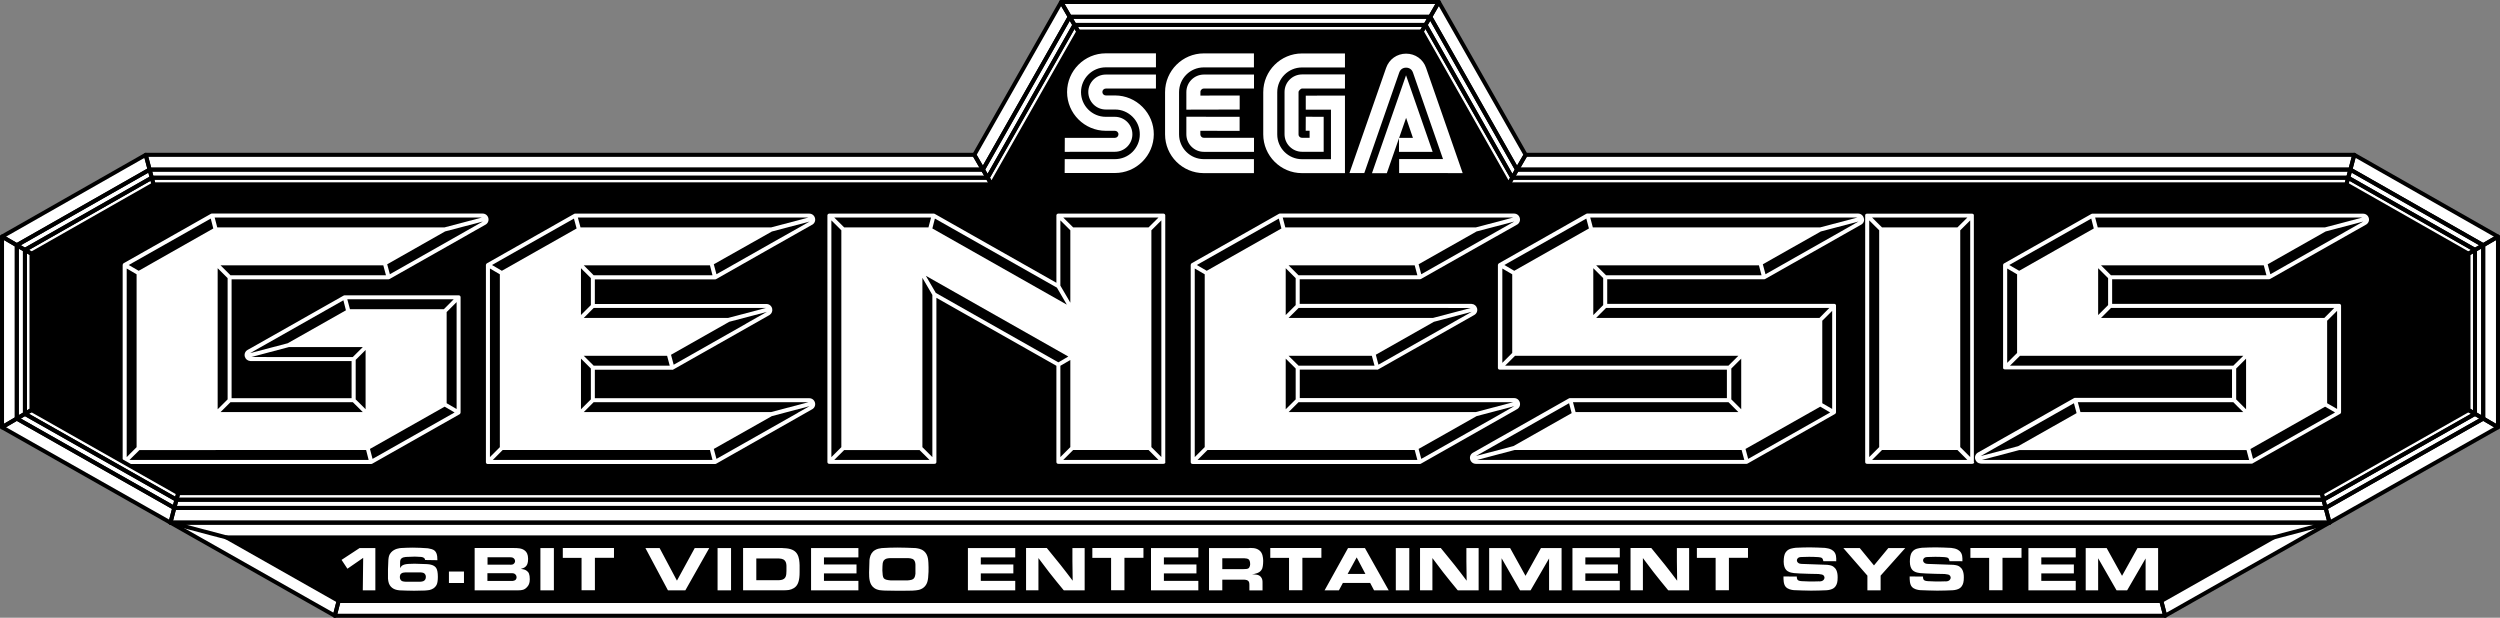 <?xml version="1.0" encoding="utf-8"?>
<!-- Generator: Adobe Illustrator 26.0.3, SVG Export Plug-In . SVG Version: 6.00 Build 0)  -->
<svg version="1.1" id="Layer_1" xmlns="http://www.w3.org/2000/svg" xmlns:xlink="http://www.w3.org/1999/xlink" x="0px" y="0px"
	 viewBox="0 0 3839.7 948.8" style="enable-background:new 0 0 3839.7 948.8;" xml:space="preserve">
<rect x="0" y="0" width="3839.7" height="948.8" fill="#808080" stroke="none"/>
<style type="text/css">
	.st0{fill:none;stroke:#000000;stroke-width:6.178;stroke-linecap:round;stroke-linejoin:round;stroke-miterlimit:10;}
	.st1{fill:#FFFFFF;}
</style>
<g>
	<polygon class="st1" points="1629.8,3.1 2209.8,3.1 2343.2,237.8 3615.9,237.8 3836.6,363.4 3836.6,656.2 3325.4,945.7 
		514.2,945.7 3.1,656.2 3.1,363.4 223.8,237.8 1496.5,237.8 	"/>
	<g>
		<polygon class="st0" points="3577.9,802.7 3836.6,656.2 3813.9,642.9 3571.9,780.1 		"/>
		<polyline class="st0" points="3491.9,825.4 3319.5,923 3325.4,945.7 3577.9,802.7 		"/>
		<polygon class="st0" points="3319.5,923 520.1,923 514.2,945.7 3325.4,945.7 		"/>
		<polyline class="st0" points="261.8,802.7 514.2,945.7 520.1,923 347.8,825.4 		"/>
		<polygon class="st0" points="25.8,642.9 3.1,656.2 261.8,802.7 267.7,780.1 		"/>
		<polygon class="st0" points="3.1,363.4 3.1,656.2 25.8,642.9 25.8,376.6 		"/>
		<polygon class="st0" points="1643,25.8 1629.8,3.1 1496.5,237.8 1509.6,260.5 		"/>
		<polygon class="st0" points="1496.5,237.8 223.8,237.8 229.8,260.5 1509.6,260.5 		"/>
		<polygon class="st0" points="223.8,237.8 3.1,363.4 25.8,376.6 229.8,260.5 		"/>
		<polygon class="st0" points="3813.9,376.6 3813.9,642.9 3836.6,656.2 3836.6,363.4 		"/>
		<polygon class="st0" points="3615.9,237.8 3609.9,260.5 3813.9,376.6 3836.6,363.4 		"/>
		<polygon class="st0" points="2343.2,237.8 2330,260.5 3609.9,260.5 3615.9,237.8 		"/>
		<polygon class="st0" points="2209.8,3.1 2196.7,25.8 2330,260.5 2343.2,237.8 		"/>
		<polygon class="st0" points="1629.8,3.1 1643,25.8 2196.7,25.8 2209.8,3.1 		"/>
		<g>
			<polygon class="st0" points="1643,25.8 1650.3,38.3 2189.4,38.3 2196.7,25.8 			"/>
			<polygon class="st0" points="3801.3,383.8 3801.3,635.6 3813.9,642.9 3813.9,376.6 			"/>
			<polygon class="st0" points="3571.9,780.1 3813.9,642.9 3801.3,635.6 3568.5,767.5 			"/>
			<polygon class="st0" points="3316.2,910.4 523.5,910.4 520.1,923 3319.5,923 			"/>
			<polygon class="st0" points="271.1,767.5 38.3,635.6 25.8,642.9 267.7,780.1 			"/>
			<polygon class="st0" points="25.8,376.6 25.8,642.9 38.3,635.6 38.3,383.8 			"/>
			<polygon class="st0" points="1650.3,38.3 1643,25.8 1509.6,260.5 1516.9,273 			"/>
			<polygon class="st0" points="1509.6,260.5 229.8,260.5 233.1,273 1516.9,273 			"/>
			<polygon class="st0" points="229.8,260.5 25.8,376.6 38.3,383.8 233.1,273 			"/>
			<polygon class="st0" points="3609.9,260.5 3606.5,273 3801.3,383.8 3813.9,376.6 			"/>
			<polygon class="st0" points="2330,260.5 2322.8,273 3606.5,273 3609.9,260.5 			"/>
			<polygon class="st0" points="2196.7,25.8 2189.4,38.3 2322.8,273 2330,260.5 			"/>
		</g>
		<polygon class="st0" points="48.4,629.7 38.3,635.6 271.1,767.5 273.7,757.4 		"/>
		<polygon class="st0" points="38.3,383.8 38.3,635.6 48.4,629.7 48.4,389.7 		"/>
		<polygon class="st0" points="233.1,273 38.3,383.8 48.4,389.7 235.8,283.1 		"/>
		<polygon class="st0" points="1650.3,38.3 1516.9,273 1522.8,283.1 1656.2,48.4 		"/>
		<polygon class="st0" points="3568.5,767.5 3801.3,635.6 3791.3,629.7 3565.9,757.4 		"/>
		<polygon class="st0" points="3791.3,389.7 3791.3,629.7 3801.3,635.6 3801.3,383.8 		"/>
		<polygon class="st0" points="3606.5,273 3603.9,283.1 3791.3,389.7 3801.3,383.8 		"/>
		<polygon class="st0" points="2322.8,273 2316.9,283.1 3603.9,283.1 3606.5,273 		"/>
		<polygon class="st0" points="2189.4,38.3 2183.5,48.4 2316.9,283.1 2322.8,273 		"/>
		<polygon class="st0" points="1650.3,38.3 1656.2,48.4 2183.5,48.4 2189.4,38.3 		"/>
		<polygon class="st0" points="1516.9,273 233.1,273 235.8,283.1 1522.8,283.1 		"/>
		<polygon class="st0" points="3571.9,780.1 873,780.1 267.7,780.1 261.8,802.7 3577.9,802.7 		"/>
		<polygon class="st0" points="3568.5,767.5 271.1,767.5 267.7,780.1 3571.9,780.1 		"/>
		<polygon class="st0" points="3565.9,757.4 273.7,757.4 271.1,767.5 3568.5,767.5 		"/>
		<polygon class="st0" points="3577.9,802.7 261.8,802.7 347.8,825.4 3491.9,825.4 		"/>
		<g>
			<path d="M1394.8,857.2H1367c-4.5,0.3-6.3,0.8-8.1,2.2c-1.3,0.9-1.8,1.8-2.1,2.4c-0.7,1.4-1,3.1-1.1,3.6
				c-0.3,2.3-0.4,5.8-0.5,10.9c0.2,5.5,0.6,9.5,2,11.6c1.7,2.3,5,3,10.5,3.5h26.5c4.2-0.4,8.1-0.7,10.2-4.2c0.8-1.4,1.2-2.8,1.6-5.9
				v-14.1c-0.1-1.5-0.2-2.6-0.6-4C1403.7,858,1399.9,857.6,1394.8,857.2z"/>
			<path d="M645.8,879.1H623c-2.5,0.2-4.9,0.3-6.7,1.8c-1.4,1-1.8,2.3-2.1,3.9c0,0.8-0.5,3.5,1.2,5.9c1.4,1.9,3,2.5,7.9,2.8h21.9
				l0,0c3.5-0.3,6.3-0.6,8-3.6c0.3-0.6,0.9-1.9,0.9-3.8c0-1.7-0.5-2.8-0.7-3.3C651.9,879.7,649.3,879.4,645.8,879.1z"/>
			<path d="M1910.9,857.4h-33.6v16.7h0.2h31.8c3.8,0,6.3-0.2,7.8-1c3-1.7,3-6.4,3-6.8c0-0.5,0-4.6-1.8-6.7
				C1916.6,857.8,1913.8,857.6,1910.9,857.4z"/>
			<path d="M1194.2,857.7h-32.6v33.4h0.1h33.1c0.7,0,2.6,0.1,4.7-0.3c7.9-1.3,8.3-7.3,8.4-13.9v-8.1c-0.2-3-0.5-5.7-2.8-8.1
				C1202.4,858,1198.4,857.8,1194.2,857.7z"/>
			<polygon points="2069.8,881.5 2097.1,881.5 2083.7,856.1 			"/>
			<path d="M784.4,880.4h-35.8v11.8h0.1h38.9c2.6-0.5,4.5-1,5.4-3.5c0.1-0.4,0.4-1.1,0.4-2.2c0-1.5-0.5-2.5-1.2-3.6
				C790.2,880.2,787.5,880.3,784.4,880.4z"/>
			<path d="M789.9,865.1c0.4-0.5,1.2-1.7,1.2-3.4c0-1.2-0.5-2.4-1.2-3.3c-1.8-2.4-4-2.4-6.7-2.5h-34.4v11.4h33.9
				C785.7,867.4,788.1,867.5,789.9,865.1z"/>
			<path d="M347.8,825.4L520.1,923h2799.3l172.4-97.6H347.8z M576.5,906.9h-19.3l0.6-50.1l-24.2,16.7l-9-13.6l27.6-18.1h24.3V906.9z
				 M670.9,897.5c-1.1,2.6-3.1,4.8-5.4,6.3c-3.9,2.5-8.4,3-13.1,3.5c-5.4,0.2-11,0.4-16.4,0.4c-7.5,0-14.9-0.4-22.3-0.8
				c-1-0.2-2.1-0.4-3.1-0.6c-2.9-0.6-10.2-2.2-13.3-10.3c-0.9-2.5-1.1-4.7-1.4-7.3v-14.6l0.6-14.2c0.5-4.7,0.9-7.8,4.2-11.5
				c5.3-5.9,13.2-6.5,15.3-6.7c6.1-0.3,12.1-0.6,18.1-0.6c7.7,0,15.4,0.5,23.1,1c2.9,0.6,4.8,1,5.8,1.3c3.3,1.1,7.5,3,8.5,11.2
				c0.2,1.9,0.2,3.9,0.3,5.8l-18.8-0.3c-0.2-0.9-0.5-2.6-2.6-3.7c-2.3-1.2-4.3-1.1-9-1.3c-1.4-0.1-2.8-0.2-4.2-0.2l-13.8,0.5
				c-2.4,0.3-4.8,0.6-6.8,2.3c-1.5,1.3-2.1,2.8-2.1,6.7v8.2c1.8-3.1,2.8-4.2,6.2-5.4c3.4-1.1,8-1.3,16-1.4l18.6,0.6
				c1.1,0.1,2.3,0.2,3.4,0.3c1.3,0.2,8.2,0.9,11.3,5.8c1.6,2.6,2.5,6.7,2.5,13.6C672.5,891.5,671.8,895.4,670.9,897.5z M712.6,895.4
				h-23.1v-17.6h23.1V895.4z M809.8,901.3c-0.5,0.6-1.5,1.7-3,2.8c-4,2.8-8.9,3-18.3,2.8h-59.5v-0.1v-65.1h60.1
				c5.9,0,12.6,0.1,17.3,4.2c2.4,1.9,4.7,5.6,4.7,12.4c0,7.2-1.7,10.2-4.3,12.4c-2,1.7-4.5,2.3-6.8,3c3.2,0.5,6.3,0.9,9,3
				c3,2.1,4.7,5.3,4.7,13C813.7,895.9,811.8,899.1,809.8,901.3z M850.7,906.9H830v-65.1h20.7V906.9z M943,856.7h-29.3v50h-20.5
				v-49.9h-28.8v-15.1H943V856.7z M1052.5,906.9h-26.5l-34.7-65.1h21.8l26.6,50l27.3-50h22.3L1052.5,906.9z M1122.8,906.9h-20.7
				v-65.1h20.7V906.9z M1228.1,878.6c0,1.6,0,3-0.1,4.6c-0.6,11.8-3.8,17-8.8,20.1c-4.9,3-9.7,3.3-15.2,3.5h-62.7v-65.1h60.6v0.1
				c1.8,0,3.5,0.1,5.3,0.3c10.3,0.9,14.9,4.9,17.3,9c3,5.2,3.4,11.4,3.6,17.1V878.6z M1318.4,856.1h-52.9V867h50v13.7h-50v11.4h52.9
				v14.8h-72.7v-65.1h72.7V856.1z M1426.1,878.2c-0.1,3-0.4,6.1-0.6,9.2c-0.6,4.8-1.3,8.6-4.5,12.6c-5,6.1-12.6,6.9-19.8,7.5
				c-6.5,0.1-13,0.3-19.6,0.3c-7.5,0-14.9-0.2-22.3-0.4c-5.8-0.4-11.4-0.7-16.5-4.2c-7.8-5.4-8-15.6-8-23.9l0.6-19.3
				c0.1-1,0.3-2,0.5-3c1-5.1,3.4-9.4,8-12.1c3.4-2,6.6-2.6,10.4-3.1c7.9-0.5,15.9-0.8,23.9-0.8c9.4,0,18.8,0.4,28.3,0.8
				c1,0.1,2,0.3,3,0.5c2.7,0.5,9.4,1.8,13.4,8.8c2.3,4.2,2.7,8.4,3,13.1C1426.1,868.9,1426.3,873.5,1426.1,878.2z M1559.3,856.1
				h-52.9V867h50v13.7h-50v11.4h52.9v14.8h-72.7v-65.1h72.7V856.1z M1665.9,906.9h-31.9c-7.7-9.3-15.3-18.6-22.8-28.2
				c-5.5-7.1-11-14.4-16.3-21.6v49.7h-19v-65.1h31.9c7.1,8.7,14.2,17.3,21.1,26c6.3,7.9,12.5,16.1,18.6,24.2l-0.4-29.8v-20.3h18.8
				V906.9z M1756.3,856.7h-29.3v50h-20.5v-49.9h-28.8v-15.1h78.5V856.7z M1840.5,856.1h-52.9V867h50v13.7h-50v11.4h52.9v14.8h-72.7
				v-65.1h72.7V856.1z M1940.1,861.9c0,0.6,0,6.7-1.3,10.8c-0.2,0.5-0.7,1.8-1.6,3c-3.1,4.5-9.4,5.6-14.2,6.5
				c5.4,0,10.6,0.1,13.8,4.2c2.3,2.9,2.3,5.8,2.3,9.2V907h-20.2v-8.8c0-1.8-0.1-3.5-1.1-5.2c-1.5-2.1-3.9-2.4-6.5-2.7h-34v16.6
				h-20.4v-65.1h59c6.6-0.4,13.1-0.6,18.3,3.5c1.8,1.4,2.9,3,3.2,3.7C1940.2,853.7,1940.1,861,1940.1,861.9z M2029.6,856.7h-29.3v50
				h-20.5v-49.9h-28.8v-15.1h78.5V856.7z M2110.5,906.9l-6.1-11.6h-41.9l-6.2,11.6h-22l36.1-65.1h26l36.6,65.1H2110.5z
				 M2164.5,906.9h-20.7v-65.1h20.7V906.9z M2271,906.9h-31.9c-7.7-9.3-15.3-18.6-22.8-28.2c-5.5-7.1-11-14.4-16.3-21.6v49.7h-19
				v-65.1h31.9c7.1,8.7,14.2,17.3,21.1,26c6.3,7.9,12.5,16.1,18.6,24.2l-0.4-29.8v-20.3h18.8V906.9z M2398.6,906.9h-19.4v-49.2
				l-28.5,49.2h-16l-28.4-49.5v49.5h-19.1v-65.1h32.2l23.6,42.6l23.7-42.6h31.7V906.9z M2487.8,856.1h-52.9V867h50v13.7h-50v11.4
				h52.9v14.8h-72.7v-65.1h72.7V856.1z M2594.3,906.9h-31.9c-7.7-9.3-15.3-18.6-22.8-28.2c-5.5-7.1-11-14.4-16.3-21.6v49.7h-19
				v-65.1h31.9c7.1,8.7,14.2,17.3,21.1,26c6.3,7.9,12.5,16.1,18.6,24.2l-0.4-29.8v-20.3h18.8V906.9z M2684.7,856.7h-29.3v50H2635
				v-49.9h-28.8v-15.1h78.5V856.7z M2819.2,900.4c-0.8,1.1-1.6,1.9-2.7,2.8c-3,2.2-7,2.9-11.1,3.5c-8,0.5-16,0.8-24,0.8
				c-8.7,0-17.3-0.6-26.1-1c-4.3-0.6-9.2-1.5-12.5-5c-3.7-4-3.6-11.3-3.6-16.1l20.5,0.1c0,1.5,0,2.7,0.5,3.8c0.7,2.1,2.7,3,6.9,3.3
				c4.2,0.2,8.2,0.4,12.4,0.5c4.4,0.1,8.9-0.1,13.4-0.2c0.6,0,3.5,0.3,5.5-0.6c2-0.7,3.8-2.8,3.8-5c0-0.6-0.1-1.7-0.9-2.9
				c-1.6-2.2-3.6-2.1-8.2-2.8c-9.6-0.2-19.2-0.3-28.7-0.8c-3-0.2-6.1-0.5-9.1-0.6c-0.9-0.2-1.9-0.3-2.9-0.5c-1.3-0.2-5.8-0.9-9-4.3
				c-2-2.2-3.9-6.2-3.9-12.8c0-0.5,0-7.6,1.7-11.7c0.6-1.6,1.6-3,2.7-4.2c3.8-4.1,8.8-4.7,14.2-5.4c7.1-0.3,14.2-0.6,21.3-0.6
				c7.8,0,15.7,0.5,23.5,0.8l3.6,0.6c1.4,0.2,5.9,1,9.4,4.2c4.5,4.2,4.5,10,4.3,15.7l-19.7-0.1c-1.2-5-2.1-5.6-7.4-6.2
				c-4.8-0.3-9.7-0.5-14.5-0.5c-3.8,0-7.5,0.2-11.3,0.3c-2.5,0.1-4.8,0.2-6.4,2.2c-0.3,0.4-1.1,1.6-1.1,3c0,1.4,0.7,2.5,1.1,2.9
				c1.8,2.2,4,2.3,6.5,2.5l39,1.4c5.4,0.6,7.4,1.3,9.7,3c3.3,2.4,6.3,6.6,6.3,16.1C2822.5,894,2821.2,897.5,2819.2,900.4z
				 M2888.4,884.1v22.8h-20.3v-22.8l-36.9-42.3h25.2l21.8,26.6l22-26.6h26L2888.4,884.1z M3013,900.4c-0.8,1.1-1.6,1.9-2.7,2.8
				c-3,2.2-7,2.9-11.1,3.5c-8,0.5-16,0.8-24,0.8c-8.7,0-17.3-0.6-26.1-1c-4.3-0.6-9.2-1.5-12.5-5c-3.7-4-3.6-11.3-3.6-16.1l20.5,0.1
				c0,1.5,0,2.7,0.5,3.8c0.7,2.1,2.7,3,6.9,3.3c4.2,0.2,8.2,0.4,12.4,0.5c4.4,0.1,8.9-0.1,13.4-0.2c0.6,0,3.5,0.3,5.5-0.6
				c2-0.7,3.8-2.8,3.8-5c0-0.6-0.1-1.7-0.9-2.9c-1.6-2.2-3.6-2.1-8.2-2.8c-9.6-0.2-19.2-0.3-28.7-0.8c-3-0.2-6.1-0.5-9.1-0.6
				c-0.9-0.2-1.9-0.3-2.9-0.5c-1.3-0.2-5.8-0.9-9-4.3c-2-2.2-3.9-6.2-3.9-12.8c0-0.5,0-7.6,1.7-11.7c0.6-1.6,1.6-3,2.7-4.2
				c3.8-4.1,8.8-4.7,14.2-5.4c7.1-0.3,14.2-0.6,21.3-0.6c7.8,0,15.7,0.5,23.5,0.8l3.6,0.6c1.4,0.2,5.9,1,9.4,4.2
				c4.5,4.2,4.5,10,4.3,15.7l-19.7-0.1c-1.2-5-2.1-5.6-7.4-6.2c-4.8-0.3-9.7-0.5-14.5-0.5c-3.8,0-7.5,0.2-11.3,0.3
				c-2.5,0.1-4.8,0.2-6.4,2.2c-0.3,0.4-1.1,1.6-1.1,3c0,1.4,0.7,2.5,1.1,2.9c1.8,2.2,4,2.3,6.5,2.5l39,1.4c5.4,0.6,7.4,1.3,9.7,3
				c3.3,2.4,6.3,6.6,6.3,16.1C3016.3,894,3015,897.5,3013,900.4z M3104.9,856.7h-29.3v50h-20.5v-49.9h-28.8v-15.1h78.5V856.7z
				 M3188.1,856.1h-52.9V867h50v13.7h-50v11.4h52.9v14.8h-72.7v-65.1h72.7V856.1z M3314.8,906.9h-19.4v-49.2l-28.5,49.2h-16
				l-28.4-49.5v49.5h-19.1v-65.1h32.2l23.6,42.6l23.7-42.6h31.7V906.9z"/>
		</g>
		<g>
			<polygon points="1643.9,464.9 1643.9,353.7 1633.5,343.3 1628.6,338.5 1628.6,438.7 1638.7,455.9 			"/>
			<polygon points="1623.3,441.8 1435.9,335.7 1434.4,341.4 1432,350.9 1638.5,467.9 			"/>
			<polygon points="1296.6,349.3 1426,349.3 1430,334.1 1281.3,334.1 1284.4,337.2 			"/>
			<polygon points="1648.3,349.3 1764,349.3 1776.2,337.2 1779.3,334.1 1633,334.1 1636.1,337.2 			"/>
			<path d="M1096.3,405.9l4.1,15.3l84.2-47.7l33-18.6c0.1,0,0.1-0.1,0.2-0.1l25.6-14.5l-57.9,15.3L1096.3,405.9z"/>
			<path d="M1096.3,689.5l4.1,15.3l124.7-70.6c0.2-0.1,0.3-0.3,0.5-0.4l17.8-10l-57.9,15.3L1096.3,689.5z"/>
			<polygon points="1292.2,686.8 1292.2,353.7 1281.8,343.3 1276.9,338.5 1276.9,702.1 1281.8,697.2 			"/>
			<polygon points="1184.2,349.3 1241.8,334.1 887.5,334.1 891.6,349.3 			"/>
			<polygon points="767.7,421.3 752.5,412.4 752.5,702 755.6,698.9 767.7,686.8 			"/>
			<polygon points="772.1,691.1 761.7,701.6 756.9,706.4 1094.3,706.4 1090.4,691.1 			"/>
			<polygon points="885.6,350.9 881.5,335.7 755.6,407 770.8,415.9 			"/>
			<polygon points="1990,566 1974.7,550.8 1974.7,628.6 1990,613.4 			"/>
			<polygon points="1990,427.2 1974.7,411.9 1974.7,483.9 1990,468.6 			"/>
			<polygon points="1979.1,546.5 1986.5,553.8 1994.4,561.6 2111.1,561.6 2107,546.5 			"/>
			<path d="M2202.4,494.2l-89.3,50.6l4,15.3l122.8-69.6c0.1,0,0.1-0.1,0.2-0.1l10.3-5.8l10-5.7l-57.1,15.1L2202.4,494.2z"/>
			<polygon points="1979.2,632.9 2266.6,632.9 2324.2,617.7 1994.4,617.7 			"/>
			<polygon points="1422,423.6 1432,440.8 1437.3,449.9 1625.5,556.5 1640.8,547.6 			"/>
			<polygon points="1412.3,691.2 1296.6,691.2 1284.4,703.3 1281.3,706.4 1427.6,706.4 1424.5,703.3 			"/>
			<polygon points="1416.7,426.7 1416.7,686.8 1427.1,697.2 1432,702.1 1432,453 1427.3,444.9 			"/>
			<polygon points="1643.9,552.9 1628.6,561.8 1628.6,702 1643.9,686.7 			"/>
			<polygon points="1768.4,353.7 1768.4,686.7 1783.7,702 1783.7,338.5 1778.8,343.3 			"/>
			<polygon points="197.7,407 213,415.9 235.9,402.9 327.6,350.9 323.7,335.7 			"/>
			<polygon points="338.7,632.9 557.2,632.9 541.9,617.7 354,617.7 			"/>
			<polygon points="560,627 561.5,628.6 561.5,537.5 546.3,552.7 546.3,613.4 			"/>
			<polygon points="334.3,411.9 334.3,628.6 335.9,627 349.6,613.4 349.6,427.2 			"/>
			<polygon points="701.3,464 686,479.3 686,619.3 701.3,628.2 			"/>
			<polygon points="588.7,407.5 338.7,407.5 354,422.8 592.8,422.8 			"/>
			<polygon points="568.2,689.5 572.2,704.8 698.2,633.5 682.9,624.6 			"/>
			<path d="M594.7,405.9l4.1,15.3l71.1-40.3l57.5-32.6l14.2-8.1l-57.8,15.2c0,0-0.1,0-0.1,0L594.7,405.9z"/>
			<polygon points="333.7,349.3 682.5,349.3 740.1,334.1 329.7,334.1 			"/>
			<path d="M409.5,548.4l132.3,0l15.4-15.3H443.6L386,548.3h22.8C409.1,548.3,409.3,548.3,409.5,548.4z"/>
			<path d="M527.4,461.2L411.3,527c-0.1,0-0.1,0.1-0.2,0.1l-12.4,7l-14.6,8.3l57.8-15.2l89.4-50.6L527.4,461.2z"/>
			<polygon points="896.6,632.9 1184.2,632.9 1241.8,617.7 911.8,617.7 			"/>
			<polygon points="907.5,566 892.3,550.8 892.3,628.6 907.5,613.4 			"/>
			<polygon points="896.6,546.5 911.8,561.6 1028.6,561.6 1024.6,546.5 			"/>
			<polygon points="907.5,468.6 907.5,427.1 895.3,415 892.3,411.9 892.3,483.8 			"/>
			<path d="M1030.6,544.9l4.1,15.3l111.3-63.1c0.2-0.1,0.3-0.3,0.5-0.4l31.3-17.7l-57.7,15.2L1030.6,544.9z"/>
			<polygon points="896.6,488.3 1118.3,488.3 1176.3,473 911.8,473 			"/>
			<path d="M1979.1,488.3h221.8l57.6-15.2h-33.2c-0.3,0-0.5,0-0.7-0.1l-230.1,0L1979.1,488.3z"/>
			<path d="M332,691.1c-0.3,0.1-0.5,0.1-0.8,0.1h-117L202,703.3l-3.1,3.1h367.3l-2.1-8.2l-1.8-7.1H332z"/>
			<polygon points="537.5,474.9 681.7,474.9 696.9,459.6 533.4,459.6 			"/>
			<polygon points="896.6,407.5 901.4,412.3 911.8,422.8 1094.3,422.8 1090.4,407.5 			"/>
			<polygon points="194.6,702.1 199.4,697.2 209.8,686.8 209.8,421.3 194.6,412.4 			"/>
			<polygon points="1648.3,691.1 1633,706.4 1779.3,706.4 1764,691.1 			"/>
			<polygon points="3570.7,349.3 3628.3,334.1 3217.9,334.1 3221.9,349.3 			"/>
			<polygon points="3215.8,350.9 3211.9,335.7 3085.9,407 3101.2,415.9 			"/>
			<polygon points="3237.8,427.2 3222.5,411.9 3222.5,483.9 3237.8,468.6 			"/>
			<polygon points="3010.7,686.7 3026,702 3026,338.5 3010.7,353.7 			"/>
			<polygon points="1979.1,407.5 1994.4,422.8 2176.9,422.8 2172.8,407.5 			"/>
			<polygon points="2890.6,349.3 3006.3,349.3 3014.2,341.5 3021.6,334.1 2875.3,334.1 2882.7,341.5 			"/>
			<path d="M2796.6,355.5l-45.3,25.6l-43.8,24.8l4.1,15.3l121.8-69c0.1-0.1,0.2-0.1,0.3-0.2l20.8-11.8l-57.5,15.2
				C2796.9,355.4,2796.7,355.4,2796.6,355.5z"/>
			<polygon points="2890.6,691.1 2875.3,706.4 3021.6,706.4 3006.3,691.1 			"/>
			<polygon points="2886.2,353.7 2870.9,338.5 2870.9,702 2886.2,686.7 			"/>
			<polygon points="3226.9,407.5 3242.2,422.8 3481,422.8 3476.9,407.5 			"/>
			<polygon points="2451.5,407.5 2458.1,414.2 2466.7,422.8 2705.5,422.8 2701.5,407.5 			"/>
			<polygon points="3226.9,488.3 3569.9,488.3 3585.1,473 3242.2,473 			"/>
			<path d="M3571.9,355.5l-45.2,25.6l-43.8,24.8l4.1,15.3l114.1-64.7c0,0,0.1,0,0.1-0.1l28.6-16.2L3571.9,355.5
				C3572,355.5,3572,355.5,3571.9,355.5z"/>
			<polygon points="3574.2,619.3 3589.5,628.1 3589.5,477.4 3574.2,492.6 			"/>
			<polygon points="3099.6,685.3 3189.4,634.5 3185.3,619.3 3042,700.5 3099.2,685.4 			"/>
			<polygon points="3438,553.8 3445.4,546.5 3102.4,546.5 3094.5,554.3 3087.1,561.6 3430.1,561.6 			"/>
			<polygon points="3445.4,632.9 3436.3,624 3430.1,617.7 3191.3,617.7 3195.3,632.9 			"/>
			<path d="M3101.5,691.2l-57.6,15.2h28.1c0.3,0,0.5,0,0.7,0.1l381.7,0l-4-15.3L3101.5,691.2z"/>
			<polygon points="3098,421.3 3082.8,412.4 3082.8,557.3 3098,542.1 			"/>
			<polygon points="3456.4,689.6 3460.4,704.8 3586.4,633.5 3571.1,624.6 			"/>
			<polygon points="3434.5,613.4 3449.7,628.6 3449.7,550.8 3434.5,566 			"/>
			<path d="M2267.8,355.5l-45.2,25.6l-43.8,24.8l4.1,15.3l122.8-69.6l20.1-11.4L2267.8,355.5
				C2267.9,355.5,2267.9,355.5,2267.8,355.5z"/>
			<polygon points="2440.4,350.9 2436.4,335.7 2310.5,407 2325.7,415.9 			"/>
			<polygon points="2659.1,613.4 2674.3,628.6 2674.3,550.8 2659.1,566 			"/>
			<polygon points="2462.3,427.1 2447.1,411.9 2447.1,483.9 2462.3,468.6 			"/>
			<path d="M2267.9,639.1l-46.6,26.4l-42.5,24l4.1,15.3l121.2-68.6c0.1-0.1,0.1-0.1,0.2-0.2l21.5-12.2l-57.5,15.2
				C2268.2,639,2268,639.1,2267.9,639.1z"/>
			<polygon points="1876.3,402.9 1968.1,350.9 1964.1,335.7 1838.1,407 1853.4,415.9 			"/>
			<polygon points="2266.6,349.3 2324.2,334.1 1970.1,334.1 1974.1,349.3 			"/>
			<polygon points="1854.6,691.1 1839.3,706.4 2176.9,706.4 2172.8,691.1 			"/>
			<polygon points="1850.3,421.3 1835,412.4 1835,702 1850.3,686.7 			"/>
			<polygon points="2795.3,349.3 2852.9,334.1 2442.4,334.1 2446.4,349.3 			"/>
			<polygon points="2798.8,619.3 2814,628.1 2814,477.4 2798.8,492.6 			"/>
			<polygon points="2322.6,542.1 2322.6,421.3 2308.2,412.9 2307.4,412.4 2307.4,557.3 2322.1,542.6 			"/>
			<polygon points="2458.1,481.6 2451.5,488.3 2794.5,488.3 2808.1,474.5 2809.7,473 2466.7,473 			"/>
			<polygon points="2680.9,689.5 2685,704.8 2810.9,633.5 2795.7,624.6 			"/>
			<path d="M2326.4,691.1c0,0-0.1,0-0.1,0c-0.1,0-0.1,0-0.2,0.1l-57.6,15.2l410.5,0l-4.1-15.3H2326.4z"/>
			<polygon points="2669.9,632.9 2654.7,617.7 2415.9,617.7 2419.9,632.9 			"/>
			<polygon points="2413.9,634.5 2409.9,619.3 2267,700.3 2324.5,685.1 			"/>
			<polygon points="2669.9,546.5 2326.9,546.5 2324.7,548.7 2311.7,561.6 2654.7,561.6 			"/>
		</g>
		<path d="M3604.2,283.1h-1287L2183.8,48.4h-527.3l-133.4,234.7h-1287L48.7,389.7v240l139.7,79.1V407c0,0,0,0,0,0s0,0,0,0
			c0-0.1,0-0.3,0.1-0.4c0-0.1,0-0.3,0.1-0.4c0-0.1,0.1-0.2,0.1-0.4c0.1-0.1,0.1-0.3,0.2-0.4c0.1-0.1,0.2-0.2,0.2-0.3
			c0.1-0.1,0.2-0.2,0.2-0.3c0.1-0.1,0.2-0.2,0.3-0.3c0.1-0.1,0.2-0.2,0.3-0.2c0,0,0,0,0,0c0,0,0,0,0,0l134.2-76c0,0,0.1,0,0.1,0
			c0.1-0.1,0.2-0.1,0.3-0.1c0.1,0,0.2-0.1,0.3-0.1c0.1,0,0.2,0,0.3-0.1c0.1,0,0.2,0,0.4,0c0,0,0.1,0,0.1,0h399.7h15.6h0.3
			c4.2,0,7.7,2.7,8.8,6.8c1.1,4.1-0.6,8.2-4.3,10.3l-0.1,0c-0.1,0.1-0.2,0.1-0.3,0.2l-14.7,8.3l-11.1,6.3c0,0-0.1,0-0.1,0.1
			l-46.6,26.4l-74.6,42.2c0,0-0.1,0-0.1,0c-0.2,0.1-0.3,0.1-0.5,0.2c-0.1,0-0.1,0.1-0.2,0.1c-0.2,0.1-0.5,0.1-0.7,0.1h-241v182.6
			h184.3v-57H385.2c-0.5,0-0.9-0.1-1.3-0.2c-3.8-0.4-6.9-3-7.9-6.7c-1.1-4.1,0.6-8.2,4.3-10.3l15.3-8.6l132.3-74.9c0,0,0.1,0,0.1,0
			c0.1-0.1,0.2-0.1,0.3-0.1c0.1,0,0.2-0.1,0.3-0.1c0.1,0,0.2,0,0.3-0.1c0.1,0,0.2,0,0.4,0c0,0,0.1,0,0.1,0h175c0,0,0.1,0,0.1,0
			c0.1,0,0.2,0,0.3,0c0.1,0,0.1,0,0.2,0c0.1,0,0.2,0,0.2,0.1c0.1,0,0.1,0,0.2,0.1c0,0,0.1,0,0.1,0c0,0,0,0,0.1,0
			c0.1,0,0.1,0.1,0.2,0.1c0.1,0,0.1,0.1,0.2,0.1c0.1,0,0.1,0.1,0.2,0.1c0.1,0,0.1,0.1,0.2,0.1c0.1,0,0.1,0.1,0.2,0.2
			c0.1,0.1,0.1,0.1,0.2,0.2c0,0.1,0.1,0.1,0.1,0.2c0,0.1,0.1,0.1,0.1,0.2c0,0.1,0.1,0.1,0.1,0.2c0,0.1,0.1,0.1,0.1,0.2
			c0,0,0,0,0,0.1c0,0,0,0.1,0,0.1c0,0.1,0.1,0.1,0.1,0.2c0,0.1,0,0.2,0.1,0.2c0,0.1,0,0.1,0,0.2c0,0.1,0,0.2,0,0.2c0,0,0,0.1,0,0.1
			v177c0,0,0,0,0,0s0,0,0,0c0,0.1,0,0.3-0.1,0.4c0,0.1,0,0.3-0.1,0.4c0,0.1-0.1,0.2-0.1,0.4c-0.1,0.1-0.1,0.3-0.2,0.4
			c-0.1,0.1-0.2,0.2-0.2,0.3c-0.1,0.1-0.2,0.2-0.2,0.3c-0.1,0.1-0.2,0.2-0.3,0.3c-0.1,0.1-0.2,0.2-0.3,0.2c0,0,0,0,0,0c0,0,0,0,0,0
			l-134.2,76c0,0-0.1,0-0.1,0c-0.2,0.1-0.3,0.1-0.5,0.2c-0.1,0-0.1,0.1-0.2,0.1c-0.2,0.1-0.5,0.1-0.7,0.1H194.9l79.1,44.8h3292.2
			l225.3-127.7v-240L3604.2,283.1z M2128.9,104.3c4.6-13.3,16.7-21.9,30.7-21.9c14.1,0,26.2,8.6,30.7,21.9l56.2,161.6h-22.8l0-0.1
			h-74.8v-21.5h67.4l-46.2-133c-2.4-6.9-8.7-7.4-10.5-7.4c-1.9,0-8.1,0.5-10.5,7.4l-53.7,154.5h-22.8L2128.9,104.3z M2159.6,181
			l-29.6,85h-22.8l52.3-150.4l40.9,117.7h-15.2h-7.6h-28.9v-21.5h21.4L2159.6,181z M1940.2,141.6c0-32.8,26.8-59.5,59.5-59.5h66
			v21.5h-66c-21,0-38,17.1-38,38v64.9c0,21,17.1,38,38,38h44.5v-76.1h-38.7v-21.5l60.2-0.1v119.1h-66c-32.8,0-59.5-26.8-59.5-59.5
			V141.6z M1995.8,210c0.6,0.6,1.8,1.6,3.8,1.6h11.8v-10.8h-6l0.1-21.5l27.5,0.1v53.7h-33.3c-7.2,0-13.9-2.9-19-8
			c-5.1-5.1-7.8-11.9-7.8-19v-64.8c0-7.1,2.7-13.9,7.8-19c5.1-5.1,11.8-7.9,18.9-8h66.1V136h-66c-1.9,0-5.3,3.4-5.3,5.4v64.9
			C1994.3,208.2,1995.3,209.4,1995.8,210z M1845.1,210c0.6,0.6,1.8,1.6,3.8,1.6h77.1v21.6h-77.1c-7.2,0-13.9-2.9-19-8
			c-5.1-5.1-7.8-11.9-7.8-19v-26.9l81.8,0.1V201l-60.3-0.1v5.4C1843.6,208.2,1844.6,209.4,1845.1,210z M1904,146.7v21.5l-81.9,0.2
			v-26.9c0-7.1,2.7-13.9,7.8-19c5.1-5.1,11.8-7.9,18.9-8h77.2v21.5h-77.1c-1.9,0-3.1,1-3.7,1.6c-0.6,0.6-1.6,1.9-1.5,3.8v5.4
			L1904,146.7z M1635.4,211.7h77.1c2.9,0,5.3-2.5,5.3-5.4c0.1-2.9-2.4-5.4-5.3-5.4h-14.1c-32.7,0-59.5-26.7-59.5-59.5
			c0-32.7,26.7-59.5,59.5-59.5h77v21.5h-77c-21,0-38,17.1-38.1,38c0,21,17.1,38,38,38h14.2c14.8,0.1,26.8,12.2,26.7,27
			c0,14.7-12.1,26.7-26.8,26.7h-0.1l-77,0.1L1635.4,211.7z M1635.3,244.4h77c0.1,0,0.1,0,0.2,0c10.1,0,19.6-3.9,26.8-11
			c7.2-7.2,11.3-16.7,11.3-26.9c0.1-10.2-3.8-19.8-11-27c-7.2-7.2-16.7-11.3-26.9-11.3h-14.3c-14.9,0-26.9-12.1-26.9-26.9
			c0-14.8,12.1-26.8,26.9-26.8h77v21.5h-77c-2.9,0-5.3,2.4-5.3,5.3c0,2.9,2.4,5.3,5.3,5.3h14.4c15.9,0.1,30.8,6.4,42,17.7
			c11.2,11.3,17.4,26.3,17.3,42.1c-0.1,15.9-6.4,30.8-17.7,42c-11.3,11.2-26.2,17.3-41.9,17.3c-0.1,0-0.2,0-0.3,0h-77L1635.3,244.4z
			 M1247.4,628.6L1247.4,628.6c-0.2,0.1-0.2,0.2-0.4,0.2L1100,712.2c-0.5,0.3-1,0.4-1.5,0.4c0,0,0,0-0.1,0c0,0,0,0,0,0H749.4
			c0,0,0,0,0,0c0,0,0,0,0,0c-0.2,0-0.3,0-0.5,0c-0.1,0-0.1,0-0.2,0c-0.1,0-0.3-0.1-0.4-0.1c0,0-0.1,0-0.1,0c0,0,0,0-0.1,0
			c-0.1,0-0.1-0.1-0.2-0.1c-0.1,0-0.1-0.1-0.2-0.1c-0.1,0-0.1-0.1-0.2-0.1c-0.1,0-0.1-0.1-0.2-0.1c-0.1,0-0.1-0.1-0.2-0.2
			c-0.1-0.1-0.1-0.1-0.2-0.2c0-0.1-0.1-0.1-0.1-0.2c0-0.1-0.1-0.1-0.1-0.2c0-0.1-0.1-0.1-0.1-0.2c0-0.1-0.1-0.1-0.1-0.2
			c0,0,0,0,0-0.1c0,0,0-0.1,0-0.1c0-0.1-0.1-0.1-0.1-0.2c0-0.1,0-0.2-0.1-0.2c0-0.1,0-0.1,0-0.2c0-0.1,0-0.2,0-0.2c0,0,0-0.1,0-0.1
			V407c0,0,0,0,0,0s0,0,0,0c0-0.1,0-0.3,0.1-0.4c0-0.1,0-0.3,0.1-0.4c0-0.1,0.1-0.3,0.2-0.4c0-0.1,0.1-0.2,0.1-0.3
			c0.1-0.1,0.2-0.2,0.3-0.3c0.1-0.1,0.1-0.2,0.2-0.3c0.1-0.1,0.2-0.2,0.3-0.3c0.1-0.1,0.2-0.2,0.3-0.2c0,0,0,0,0,0c0,0,0,0,0,0
			l134.1-76c0,0,0.1,0,0.1,0c0.1-0.1,0.2-0.1,0.3-0.1c0.1,0,0.2-0.1,0.3-0.1c0.1,0,0.2,0,0.3-0.1c0.1,0,0.2,0,0.4,0c0,0,0.1,0,0.1,0
			h338.9h20.1h0.4c4.2,0,7.7,2.7,8.8,6.8c1.1,4.1-0.6,8.2-4.3,10.3l-0.1,0c-0.1,0-0.1,0.1-0.2,0.1l-59.6,33.7l-87.6,49.7
			c-0.5,0.3-1,0.4-1.5,0.4c0,0,0,0-0.1,0c0,0,0,0,0,0H913.6v37.8h226.8h36.1h0.6c4.2,0,7.7,2.7,8.8,6.8c1,3.9-0.5,7.8-3.8,10
			c-0.3,0.2-0.6,0.5-1,0.6l-147.1,83.3c-0.5,0.3-1,0.4-1.5,0.4c-0.2,0-0.5,0-0.7-0.1H913.6v43.7h312h16.8h0.5c4.2,0,7.7,2.7,8.8,6.8
			C1252.8,622.4,1251.1,626.5,1247.4,628.6z M1789.9,709.5c0,0,0,0.1,0,0.1c0,0.1,0,0.2,0,0.2c0,0.1,0,0.1,0,0.2
			c0,0.1,0,0.2-0.1,0.2c0,0.1,0,0.1-0.1,0.2c0,0,0,0.1,0,0.1c0,0,0,0,0,0.1c0,0.1-0.1,0.1-0.1,0.2c0,0.1-0.1,0.1-0.1,0.2
			c0,0.1-0.1,0.1-0.1,0.2c0,0.1-0.1,0.1-0.1,0.2c0,0.1-0.1,0.1-0.2,0.2c-0.1,0.1-0.1,0.1-0.2,0.2c-0.1,0-0.1,0.1-0.2,0.1
			c-0.1,0-0.1,0.1-0.2,0.1c-0.1,0-0.1,0.1-0.2,0.1c-0.1,0-0.1,0.1-0.2,0.1c0,0,0,0-0.1,0c0,0-0.1,0-0.1,0c-0.1,0-0.3,0.1-0.4,0.1
			c-0.1,0-0.1,0-0.2,0c-0.2,0-0.3,0-0.5,0.1c0,0,0,0,0,0c0,0,0,0,0,0h-161.2c0,0,0,0,0,0c0,0,0,0,0,0c-0.2,0-0.3,0-0.5-0.1
			c-0.1,0-0.1,0-0.2,0c-0.1,0-0.3-0.1-0.4-0.1c0,0-0.1,0-0.1,0c0,0,0,0-0.1,0c-0.1,0-0.1-0.1-0.2-0.1c-0.1,0-0.1-0.1-0.2-0.1
			c-0.1,0-0.1-0.1-0.2-0.1c-0.1,0-0.1-0.1-0.2-0.1c-0.1,0-0.1-0.1-0.2-0.2c-0.1-0.1-0.1-0.1-0.2-0.2c0-0.1-0.1-0.1-0.1-0.2
			c0-0.1-0.1-0.1-0.1-0.2c0-0.1-0.1-0.1-0.1-0.2c0-0.1-0.1-0.1-0.1-0.2c0,0,0,0,0-0.1c0,0,0-0.1,0-0.1c0-0.1-0.1-0.1-0.1-0.2
			c0-0.1,0-0.2-0.1-0.2c0-0.1,0-0.1,0-0.2c0-0.1,0-0.2,0-0.2c0,0,0-0.1,0-0.1V561.8l-184.3-104.4v252.1c0,0,0,0.1,0,0.1
			c0,0.1,0,0.2,0,0.2c0,0.1,0,0.1,0,0.2c0,0.1,0,0.1-0.1,0.2c0,0.1,0,0.2-0.1,0.2c0,0,0,0.1,0,0.1c0,0,0,0,0,0.1
			c0,0.1-0.1,0.1-0.1,0.2c0,0.1-0.1,0.1-0.1,0.2c0,0.1-0.1,0.1-0.1,0.2c0,0.1-0.1,0.1-0.1,0.2c-0.1,0.1-0.1,0.1-0.2,0.2
			c-0.1,0.1-0.1,0.1-0.2,0.2c-0.1,0-0.1,0.1-0.2,0.1c-0.1,0-0.1,0.1-0.2,0.1c-0.1,0-0.1,0.1-0.2,0.1c-0.1,0-0.1,0.1-0.2,0.1
			c0,0,0,0-0.1,0c0,0-0.1,0-0.1,0c-0.1,0-0.3,0.1-0.4,0.1c-0.1,0-0.1,0-0.2,0c-0.2,0-0.3,0-0.5,0.1c0,0,0,0,0,0c0,0,0,0,0,0h-161.2
			c0,0,0,0,0,0c0,0,0,0,0,0c-0.2,0-0.3,0-0.5-0.1c-0.1,0-0.1,0-0.2,0c-0.1,0-0.3-0.1-0.4-0.1c0,0-0.1,0-0.1,0c0,0,0,0-0.1,0
			c-0.1,0-0.1-0.1-0.2-0.1c-0.1,0-0.1-0.1-0.2-0.1c-0.1,0-0.1-0.1-0.2-0.1c-0.1,0-0.1-0.1-0.2-0.1c-0.1,0-0.1-0.1-0.2-0.2
			c-0.1-0.1-0.1-0.1-0.2-0.2c0-0.1-0.1-0.1-0.1-0.2c0-0.1-0.1-0.1-0.1-0.2c0-0.1-0.1-0.1-0.1-0.2c0-0.1-0.1-0.1-0.1-0.2
			c0,0,0,0,0-0.1c0,0,0-0.1,0-0.1c0-0.1-0.1-0.1-0.1-0.2c0-0.1,0-0.1-0.1-0.2c0-0.1,0-0.1,0-0.2c0-0.1,0-0.2,0-0.2c0,0,0-0.1,0-0.1
			V331c0,0,0-0.1,0-0.1c0-0.1,0-0.2,0-0.2c0-0.1,0-0.1,0-0.2c0-0.1,0-0.1,0.1-0.2c0-0.1,0-0.2,0.1-0.2c0,0,0-0.1,0-0.1
			c0,0,0,0,0-0.1c0-0.1,0.1-0.1,0.1-0.2c0-0.1,0.1-0.1,0.1-0.2c0-0.1,0.1-0.1,0.1-0.2c0-0.1,0.1-0.1,0.1-0.2
			c0.1-0.1,0.1-0.1,0.2-0.2c0.1-0.1,0.1-0.1,0.2-0.2c0.1,0,0.1-0.1,0.2-0.1c0.1,0,0.1-0.1,0.2-0.1c0.1,0,0.1-0.1,0.2-0.1
			c0.1,0,0.1-0.1,0.2-0.1c0,0,0,0,0.1,0c0,0,0.1,0,0.1,0c0.1,0,0.1-0.1,0.2-0.1c0.1,0,0.2,0,0.2-0.1c0.1,0,0.1,0,0.2,0
			c0.1,0,0.2,0,0.3,0c0,0,0.1,0,0.1,0H1434c0,0,0.1,0,0.1,0c0.1,0,0.2,0,0.4,0c0.1,0,0.2,0,0.3,0.1c0.1,0,0.2,0.1,0.3,0.1
			c0.1,0,0.2,0.1,0.3,0.1c0,0,0.1,0,0.1,0l187,105.9V331c0,0,0-0.1,0-0.1c0-0.1,0-0.2,0-0.2c0-0.1,0-0.1,0-0.2c0-0.1,0-0.1,0.1-0.2
			c0-0.1,0-0.2,0.1-0.2c0,0,0-0.1,0-0.1c0,0,0,0,0-0.1c0-0.1,0.1-0.1,0.1-0.2c0-0.1,0.1-0.1,0.1-0.2c0-0.1,0.1-0.1,0.1-0.2
			c0-0.1,0.1-0.1,0.1-0.2c0.1-0.1,0.1-0.1,0.2-0.2c0.1-0.1,0.1-0.1,0.2-0.2c0.1,0,0.1-0.1,0.2-0.1c0.1,0,0.1-0.1,0.2-0.1
			c0.1,0,0.1-0.1,0.2-0.1c0.1,0,0.1-0.1,0.2-0.1c0,0,0,0,0.1,0c0,0,0.1,0,0.1,0c0.1,0,0.1-0.1,0.2-0.1c0.1,0,0.2,0,0.2-0.1
			c0.1,0,0.1,0,0.2,0c0.1,0,0.2,0,0.3,0c0,0,0.1,0,0.1,0h161.2c0,0,0.1,0,0.1,0c0.1,0,0.2,0,0.3,0c0.1,0,0.1,0,0.2,0
			c0.1,0,0.2,0,0.2,0.1c0.1,0,0.1,0,0.2,0.1c0,0,0.1,0,0.1,0c0,0,0,0,0.1,0c0.1,0,0.1,0.1,0.2,0.1c0.1,0,0.1,0.1,0.2,0.1
			c0.1,0,0.1,0.1,0.2,0.1c0.1,0,0.1,0.1,0.2,0.1c0.1,0,0.1,0.1,0.2,0.2c0.1,0.1,0.1,0.1,0.2,0.2c0,0.1,0.1,0.1,0.1,0.2
			c0,0.1,0.1,0.1,0.1,0.2c0,0.1,0.1,0.1,0.1,0.2c0,0.1,0.1,0.1,0.1,0.2c0,0,0,0,0,0.1c0,0,0,0.1,0,0.1c0,0.1,0.1,0.1,0.1,0.2
			c0,0.1,0,0.1,0.1,0.2c0,0.1,0,0.1,0,0.2c0,0.1,0,0.2,0,0.2c0,0,0,0.1,0,0.1V709.5z M1789.4,206.4v-64.9
			c0-32.8,26.8-59.5,59.5-59.5h77v21.5h-77c-21,0-38,17.1-38,38v64.9c0,21,17.1,38,38,38h77v21.5h-77
			C1816,265.9,1789.4,239.2,1789.4,206.4z M2182.3,712.2c-0.2,0.1-0.3,0.1-0.5,0.2c-0.1,0-0.1,0.1-0.2,0.1c-0.2,0.1-0.5,0.1-0.7,0.1
			h-349c0,0,0,0,0,0c0,0,0,0,0,0c-0.2,0-0.3,0-0.5-0.1c-0.1,0-0.1,0-0.2,0c-0.1,0-0.3-0.1-0.4-0.1c0,0-0.1,0-0.1,0c0,0,0,0-0.1,0
			c-0.1,0-0.1-0.1-0.2-0.1c-0.1,0-0.1-0.1-0.2-0.1c-0.1,0-0.1-0.1-0.2-0.1c-0.1,0-0.1-0.1-0.2-0.1c-0.1,0-0.1-0.1-0.2-0.2
			c-0.1-0.1-0.1-0.1-0.2-0.2c0-0.1-0.1-0.1-0.1-0.2c0-0.1-0.1-0.1-0.1-0.2c0-0.1-0.1-0.1-0.1-0.2c0-0.1-0.1-0.1-0.1-0.2
			c0,0,0,0,0-0.1c0,0,0-0.1,0-0.1c0-0.1-0.1-0.1-0.1-0.2c0-0.1,0-0.2-0.1-0.2c0-0.1,0-0.1,0-0.2c0-0.1,0-0.2,0-0.2c0,0,0-0.1,0-0.1
			V407c0,0,0,0,0,0s0,0,0,0c0-0.1,0-0.3,0.1-0.4c0-0.1,0-0.3,0.1-0.4c0-0.1,0.1-0.2,0.1-0.4c0.1-0.1,0.1-0.3,0.2-0.4
			c0.1-0.1,0.2-0.2,0.2-0.3c0.1-0.1,0.2-0.2,0.2-0.3c0.1-0.1,0.2-0.2,0.3-0.3c0.1-0.1,0.2-0.2,0.3-0.2c0,0,0,0,0,0c0,0,0,0,0,0
			l134.2-76c0,0,0.1,0,0.1,0c0.1-0.1,0.2-0.1,0.3-0.1c0.1,0,0.2-0.1,0.3-0.1c0.1,0,0.2,0,0.3-0.1c0.1,0,0.2,0,0.4,0c0,0,0.1,0,0.1,0
			H2299h26.1h0.3c4.2,0,7.7,2.7,8.8,6.8c1.1,4.1-0.6,8.2-4.3,10.3l-0.1,0c-0.1,0.1-0.2,0.1-0.3,0.2l-20.5,11.6l-11.5,6.5
			c0,0-0.1,0-0.1,0l-115,65.1c0,0-0.1,0-0.1,0c-0.2,0.1-0.3,0.1-0.5,0.2c-0.1,0-0.1,0.1-0.2,0.1c-0.2,0.1-0.5,0.1-0.7,0.1h-184.7
			v37.8h263c0.4,0,0.9,0.1,1.3,0.1c3.9,0.3,7,2.9,8.1,6.7c1.1,4.1-0.6,8.2-4.3,10.3l-11.1,6.3l-136.5,77.3c-0.5,0.3-1,0.4-1.5,0.4
			c-0.2,0-0.5,0-0.7-0.1h-118.2v43.7h320.2h8.6h0.4c4.2,0,7.7,2.7,8.8,6.8c1.1,4.1-0.6,8.2-4.3,10.3l-0.1,0
			c-0.1,0.1-0.2,0.1-0.3,0.2L2182.3,712.2C2182.4,712.2,2182.4,712.2,2182.3,712.2z M2858.6,345L2858.6,345
			c-0.2,0.1-0.3,0.2-0.4,0.2l-147.1,83.3c-0.5,0.3-1,0.4-1.5,0.4c0,0,0,0-0.1,0c0,0,0,0,0,0h-241v37.8h348.6c0,0,0.1,0,0.1,0
			c0.1,0,0.2,0,0.2,0c0.1,0,0.1,0,0.2,0c0.1,0,0.2,0,0.2,0.1c0.1,0,0.1,0,0.2,0.1c0,0,0.1,0,0.1,0c0,0,0,0,0.1,0
			c0.1,0,0.1,0.1,0.2,0.1c0.1,0,0.1,0.1,0.2,0.1c0.1,0,0.1,0.1,0.2,0.1c0.1,0,0.1,0.1,0.2,0.1c0.1,0,0.1,0.1,0.2,0.2
			c0.1,0.1,0.1,0.1,0.2,0.2c0,0.1,0.1,0.1,0.1,0.2c0,0.1,0.1,0.1,0.1,0.2c0,0.1,0.1,0.1,0.1,0.2c0,0.1,0.1,0.1,0.1,0.2
			c0,0,0,0,0,0.1c0,0,0,0.1,0,0.1c0,0.1,0.1,0.2,0.1,0.2c0,0.1,0,0.1,0,0.2c0,0.1,0,0.2,0,0.2c0,0.1,0,0.2,0,0.2c0,0.1,0,0.1,0,0.2
			v163.6c0,0,0,0,0,0c0,0,0,0,0,0c0,0.1,0,0.3-0.1,0.4c0,0.1,0,0.3-0.1,0.4c0,0.1-0.1,0.2-0.2,0.4c-0.1,0.1-0.1,0.3-0.2,0.4
			c-0.1,0.1-0.2,0.2-0.3,0.3c-0.1,0.1-0.1,0.2-0.2,0.3c-0.1,0.1-0.2,0.2-0.4,0.3c-0.1,0.1-0.2,0.1-0.3,0.2c0,0,0,0,0,0c0,0,0,0,0,0
			l-134.1,76c0,0-0.1,0-0.1,0c-0.2,0.1-0.3,0.1-0.5,0.2c-0.1,0-0.1,0.1-0.2,0.1c-0.2,0.1-0.5,0.1-0.7,0.1h-371.3h-44h-0.4
			c-4.2,0-7.7-2.7-8.8-6.8c-1.1-4.1,0.6-8.2,4.3-10.3l40.7-23.1c0,0,0.1,0,0.1,0l106.7-60.4c0,0,0.1,0,0.1,0
			c0.1-0.1,0.2-0.1,0.3-0.1c0.1,0,0.2-0.1,0.3-0.1c0.1,0,0.2,0,0.3-0.1c0.1,0,0.2,0,0.4,0c0,0,0.1,0,0.1,0h241v-43.7h-348.6
			c0,0,0,0,0,0c0,0,0,0,0,0c-0.2,0-0.3,0-0.5-0.1c-0.1,0-0.1,0-0.2,0c-0.1,0-0.3-0.1-0.4-0.1c0,0-0.1,0-0.1,0c0,0,0,0-0.1,0
			c-0.1,0-0.1-0.1-0.2-0.1c-0.1,0-0.1-0.1-0.2-0.1c-0.1,0-0.1-0.1-0.2-0.1c-0.1,0-0.1-0.1-0.2-0.1c-0.1,0-0.1-0.1-0.2-0.2
			c-0.1-0.1-0.1-0.1-0.2-0.2c0-0.1-0.1-0.1-0.1-0.2c0-0.1-0.1-0.1-0.1-0.2c0-0.1-0.1-0.1-0.1-0.2c0-0.1-0.1-0.1-0.1-0.2
			c0,0,0,0,0-0.1c0,0,0-0.1,0-0.1c0-0.1-0.1-0.1-0.1-0.2c0-0.1,0-0.1-0.1-0.2c0-0.1,0-0.1,0-0.2c0-0.1,0-0.2,0-0.2c0,0,0-0.1,0-0.1
			V407c0,0,0,0,0,0s0,0,0,0c0-0.1,0-0.3,0.1-0.4c0-0.1,0-0.3,0.1-0.4c0-0.1,0.1-0.2,0.2-0.4c0.1-0.1,0.1-0.3,0.2-0.4
			c0.1-0.1,0.2-0.2,0.3-0.3c0.1-0.1,0.1-0.2,0.2-0.3c0.1-0.1,0.2-0.2,0.4-0.3c0.1-0.1,0.2-0.1,0.3-0.2c0,0,0,0,0,0c0,0,0,0,0,0
			l134.1-76c0,0,0.1,0,0.1,0c0.1-0.1,0.2-0.1,0.3-0.1c0.1,0,0.2-0.1,0.3-0.1c0.1,0,0.2,0,0.3-0.1c0.1,0,0.2,0,0.4,0c0,0,0.1,0,0.1,0
			h401.9h13.4h0.4c4.2,0,7.7,2.7,8.8,6.8C2864,338.8,2862.2,342.9,2858.6,345z M3032.1,709.5c0,0,0,0.1,0,0.1c0,0.1,0,0.2,0,0.2
			c0,0.1,0,0.1,0,0.2c0,0.1,0,0.1-0.1,0.2c0,0.1,0,0.2-0.1,0.2c0,0,0,0.1,0,0.1c0,0,0,0,0,0.1c0,0.1-0.1,0.1-0.1,0.2
			c0,0.1-0.1,0.1-0.1,0.2c0,0.1-0.1,0.1-0.1,0.2c0,0.1-0.1,0.1-0.1,0.2c-0.1,0.1-0.1,0.1-0.2,0.2c-0.1,0.1-0.1,0.1-0.2,0.2
			c-0.1,0.1-0.1,0.1-0.2,0.1c-0.1,0-0.1,0.1-0.2,0.1c-0.1,0-0.1,0.1-0.2,0.1c-0.1,0-0.1,0.1-0.2,0.1c0,0,0,0-0.1,0c0,0-0.1,0-0.1,0
			c-0.1,0-0.3,0.1-0.4,0.1c-0.1,0-0.1,0-0.2,0c-0.2,0-0.3,0-0.5,0.1c0,0,0,0,0,0c0,0,0,0,0,0h-161.2c0,0,0,0,0,0c0,0,0,0,0,0
			c-0.2,0-0.3,0-0.5-0.1c-0.1,0-0.1,0-0.2,0c-0.1,0-0.3-0.1-0.4-0.1c0,0-0.1,0-0.1,0c0,0,0,0-0.1,0c-0.1,0-0.1-0.1-0.2-0.1
			c-0.1,0-0.1-0.1-0.2-0.1c-0.1,0-0.1-0.1-0.2-0.1c-0.1,0-0.1-0.1-0.2-0.1c-0.1,0-0.1-0.1-0.2-0.2c-0.1-0.1-0.1-0.1-0.2-0.2
			c0-0.1-0.1-0.1-0.1-0.2c0-0.1-0.1-0.1-0.1-0.2c0-0.1-0.1-0.1-0.1-0.2c0-0.1-0.1-0.1-0.1-0.2c0,0,0,0,0-0.1c0,0,0-0.1,0-0.1
			c0-0.1-0.1-0.1-0.1-0.2c0-0.1,0-0.1-0.1-0.2c0-0.1,0-0.1,0-0.2c0-0.1,0-0.2,0-0.2c0,0,0-0.1,0-0.1V331c0,0,0-0.1,0-0.1
			c0-0.1,0-0.2,0-0.2c0-0.1,0-0.1,0-0.2c0-0.1,0-0.1,0-0.2c0-0.1,0-0.2,0.1-0.2c0,0,0-0.1,0-0.1c0,0,0,0,0-0.1
			c0-0.1,0.1-0.1,0.1-0.2c0-0.1,0.1-0.1,0.1-0.2c0-0.1,0.1-0.1,0.1-0.2c0-0.1,0.1-0.1,0.1-0.2c0.1-0.1,0.1-0.1,0.2-0.2
			c0.1-0.1,0.1-0.1,0.2-0.1c0.1-0.1,0.1-0.1,0.2-0.1c0.1,0,0.1-0.1,0.2-0.1c0.1,0,0.1-0.1,0.2-0.1c0.1,0,0.1-0.1,0.2-0.1
			c0,0,0,0,0.1,0c0,0,0.1,0,0.1,0c0.1,0,0.1-0.1,0.2-0.1c0.1,0,0.2,0,0.2-0.1c0.1,0,0.1,0,0.2,0c0.1,0,0.2,0,0.3,0c0,0,0.1,0,0.1,0
			h161.2c0,0,0.1,0,0.1,0c0.1,0,0.2,0,0.2,0c0.1,0,0.1,0,0.2,0c0.1,0,0.2,0,0.2,0.1c0.1,0,0.2,0,0.2,0.1c0,0,0.1,0,0.1,0
			c0,0,0,0,0.1,0c0.1,0,0.1,0.1,0.2,0.1c0.1,0,0.1,0.1,0.2,0.1c0.1,0,0.1,0.1,0.2,0.1c0.1,0,0.1,0.1,0.2,0.1c0.1,0,0.1,0.1,0.2,0.1
			c0.1,0.1,0.1,0.1,0.2,0.2c0,0.1,0.1,0.1,0.1,0.2c0,0.1,0.1,0.1,0.1,0.2c0,0.1,0.1,0.1,0.1,0.2c0,0.1,0.1,0.1,0.1,0.2
			c0,0,0,0,0,0.1c0,0,0,0.1,0,0.1c0,0.1,0.1,0.2,0.1,0.2c0,0.1,0,0.1,0,0.2c0,0.1,0,0.1,0,0.2c0,0.1,0,0.2,0,0.2c0,0,0,0.1,0,0.1
			V709.5z M3634,345L3634,345c-0.2,0.1-0.2,0.2-0.4,0.2l-147.1,83.3c0,0-0.1,0-0.1,0c-0.2,0.1-0.3,0.1-0.5,0.2
			c-0.1,0-0.1,0.1-0.2,0.1c-0.2,0.1-0.5,0.1-0.7,0.1h-241v37.8h348.6c0,0,0.1,0,0.1,0c0.1,0,0.2,0,0.3,0c0.1,0,0.1,0,0.2,0
			c0.1,0,0.2,0,0.2,0.1c0.1,0,0.1,0,0.2,0.1c0,0,0.1,0,0.1,0c0,0,0,0,0.1,0c0.1,0,0.1,0.1,0.2,0.1c0.1,0,0.1,0.1,0.2,0.1
			c0.1,0,0.1,0.1,0.2,0.1c0.1,0,0.1,0.1,0.2,0.1c0.1,0,0.1,0.1,0.2,0.2c0.1,0.1,0.1,0.1,0.2,0.2c0,0.1,0.1,0.1,0.1,0.2
			c0,0.1,0.1,0.1,0.1,0.2c0,0.1,0.1,0.1,0.1,0.2c0,0.1,0.1,0.1,0.1,0.2c0,0,0,0,0,0.1c0,0,0,0.1,0,0.1c0,0.1,0.1,0.1,0.1,0.2
			c0,0.1,0,0.1,0.1,0.2c0,0.1,0,0.1,0,0.2c0,0.1,0,0.2,0,0.2c0,0,0,0.1,0,0.1v163.6c0,0,0,0,0,0s0,0,0,0c0,0.1,0,0.2-0.1,0.4
			c0,0.1,0,0.3-0.1,0.4c0,0.1-0.1,0.2-0.1,0.3c-0.1,0.1-0.1,0.3-0.2,0.4c-0.1,0.1-0.1,0.2-0.2,0.3c-0.1,0.1-0.2,0.2-0.3,0.3
			c-0.1,0.1-0.2,0.2-0.3,0.2c-0.1,0.1-0.2,0.2-0.3,0.2c0,0,0,0,0,0c0,0,0,0,0,0l-133.4,75.5c-0.6,0.6-1.4,0.9-2.2,0.9h-415.3
			c-0.4,0-0.9-0.1-1.3-0.1c-3.9-0.3-7-2.9-8.1-6.7c-1.1-4.1,0.6-8.2,4.3-10.3l29.5-16.7c0,0,0.1,0,0.1-0.1l118-66.8c0,0,0.1,0,0.1,0
			c0.1-0.1,0.2-0.1,0.3-0.1c0.1,0,0.2-0.1,0.3-0.1c0.1,0,0.2,0,0.3-0.1c0.1,0,0.2,0,0.4,0c0,0,0.1,0,0.1,0h241v-43.7h-348.6
			c0,0,0,0,0,0c0,0,0,0,0,0c-0.2,0-0.3,0-0.5-0.1c-0.1,0-0.1,0-0.2,0c-0.1,0-0.3-0.1-0.4-0.1c0,0-0.1,0-0.1,0c0,0,0,0-0.1,0
			c-0.1,0-0.1-0.1-0.2-0.1c-0.1,0-0.1-0.1-0.2-0.1c-0.1,0-0.1-0.1-0.2-0.1c-0.1,0-0.1-0.1-0.2-0.1c-0.1,0-0.1-0.1-0.2-0.1
			c-0.1-0.1-0.1-0.1-0.2-0.2c0-0.1-0.1-0.1-0.1-0.2c0-0.1-0.1-0.1-0.1-0.2c0-0.1-0.1-0.1-0.1-0.2c0-0.1-0.1-0.1-0.1-0.2
			c0,0,0,0,0-0.1c0,0,0-0.1,0-0.1c0-0.1-0.1-0.2-0.1-0.2c0-0.1,0-0.1,0-0.2c0-0.1,0-0.1,0-0.2c0-0.1,0-0.2,0-0.2c0,0,0-0.1,0-0.1
			V407c0,0,0,0,0,0s0,0,0,0c0-0.1,0-0.2,0.1-0.4c0-0.1,0-0.3,0.1-0.4c0-0.1,0.1-0.2,0.1-0.3c0.1-0.1,0.1-0.3,0.2-0.4
			c0.1-0.1,0.1-0.2,0.2-0.3c0.1-0.1,0.2-0.2,0.3-0.3c0.1-0.1,0.2-0.2,0.3-0.2c0.1-0.1,0.2-0.2,0.3-0.2c0,0,0,0,0,0c0,0,0,0,0,0
			l134.2-76c0,0,0.1,0,0.1,0c0.1-0.1,0.2-0.1,0.3-0.1c0.1,0,0.2-0.1,0.3-0.1c0.1,0,0.2,0,0.3-0.1c0.1,0,0.2,0,0.4,0c0,0,0.1,0,0.1,0
			h396.3h19h0.3c4.2,0,7.7,2.7,8.8,6.8C3639.3,338.8,3637.6,342.9,3634,345z"/>
	</g>
</g>
</svg>

